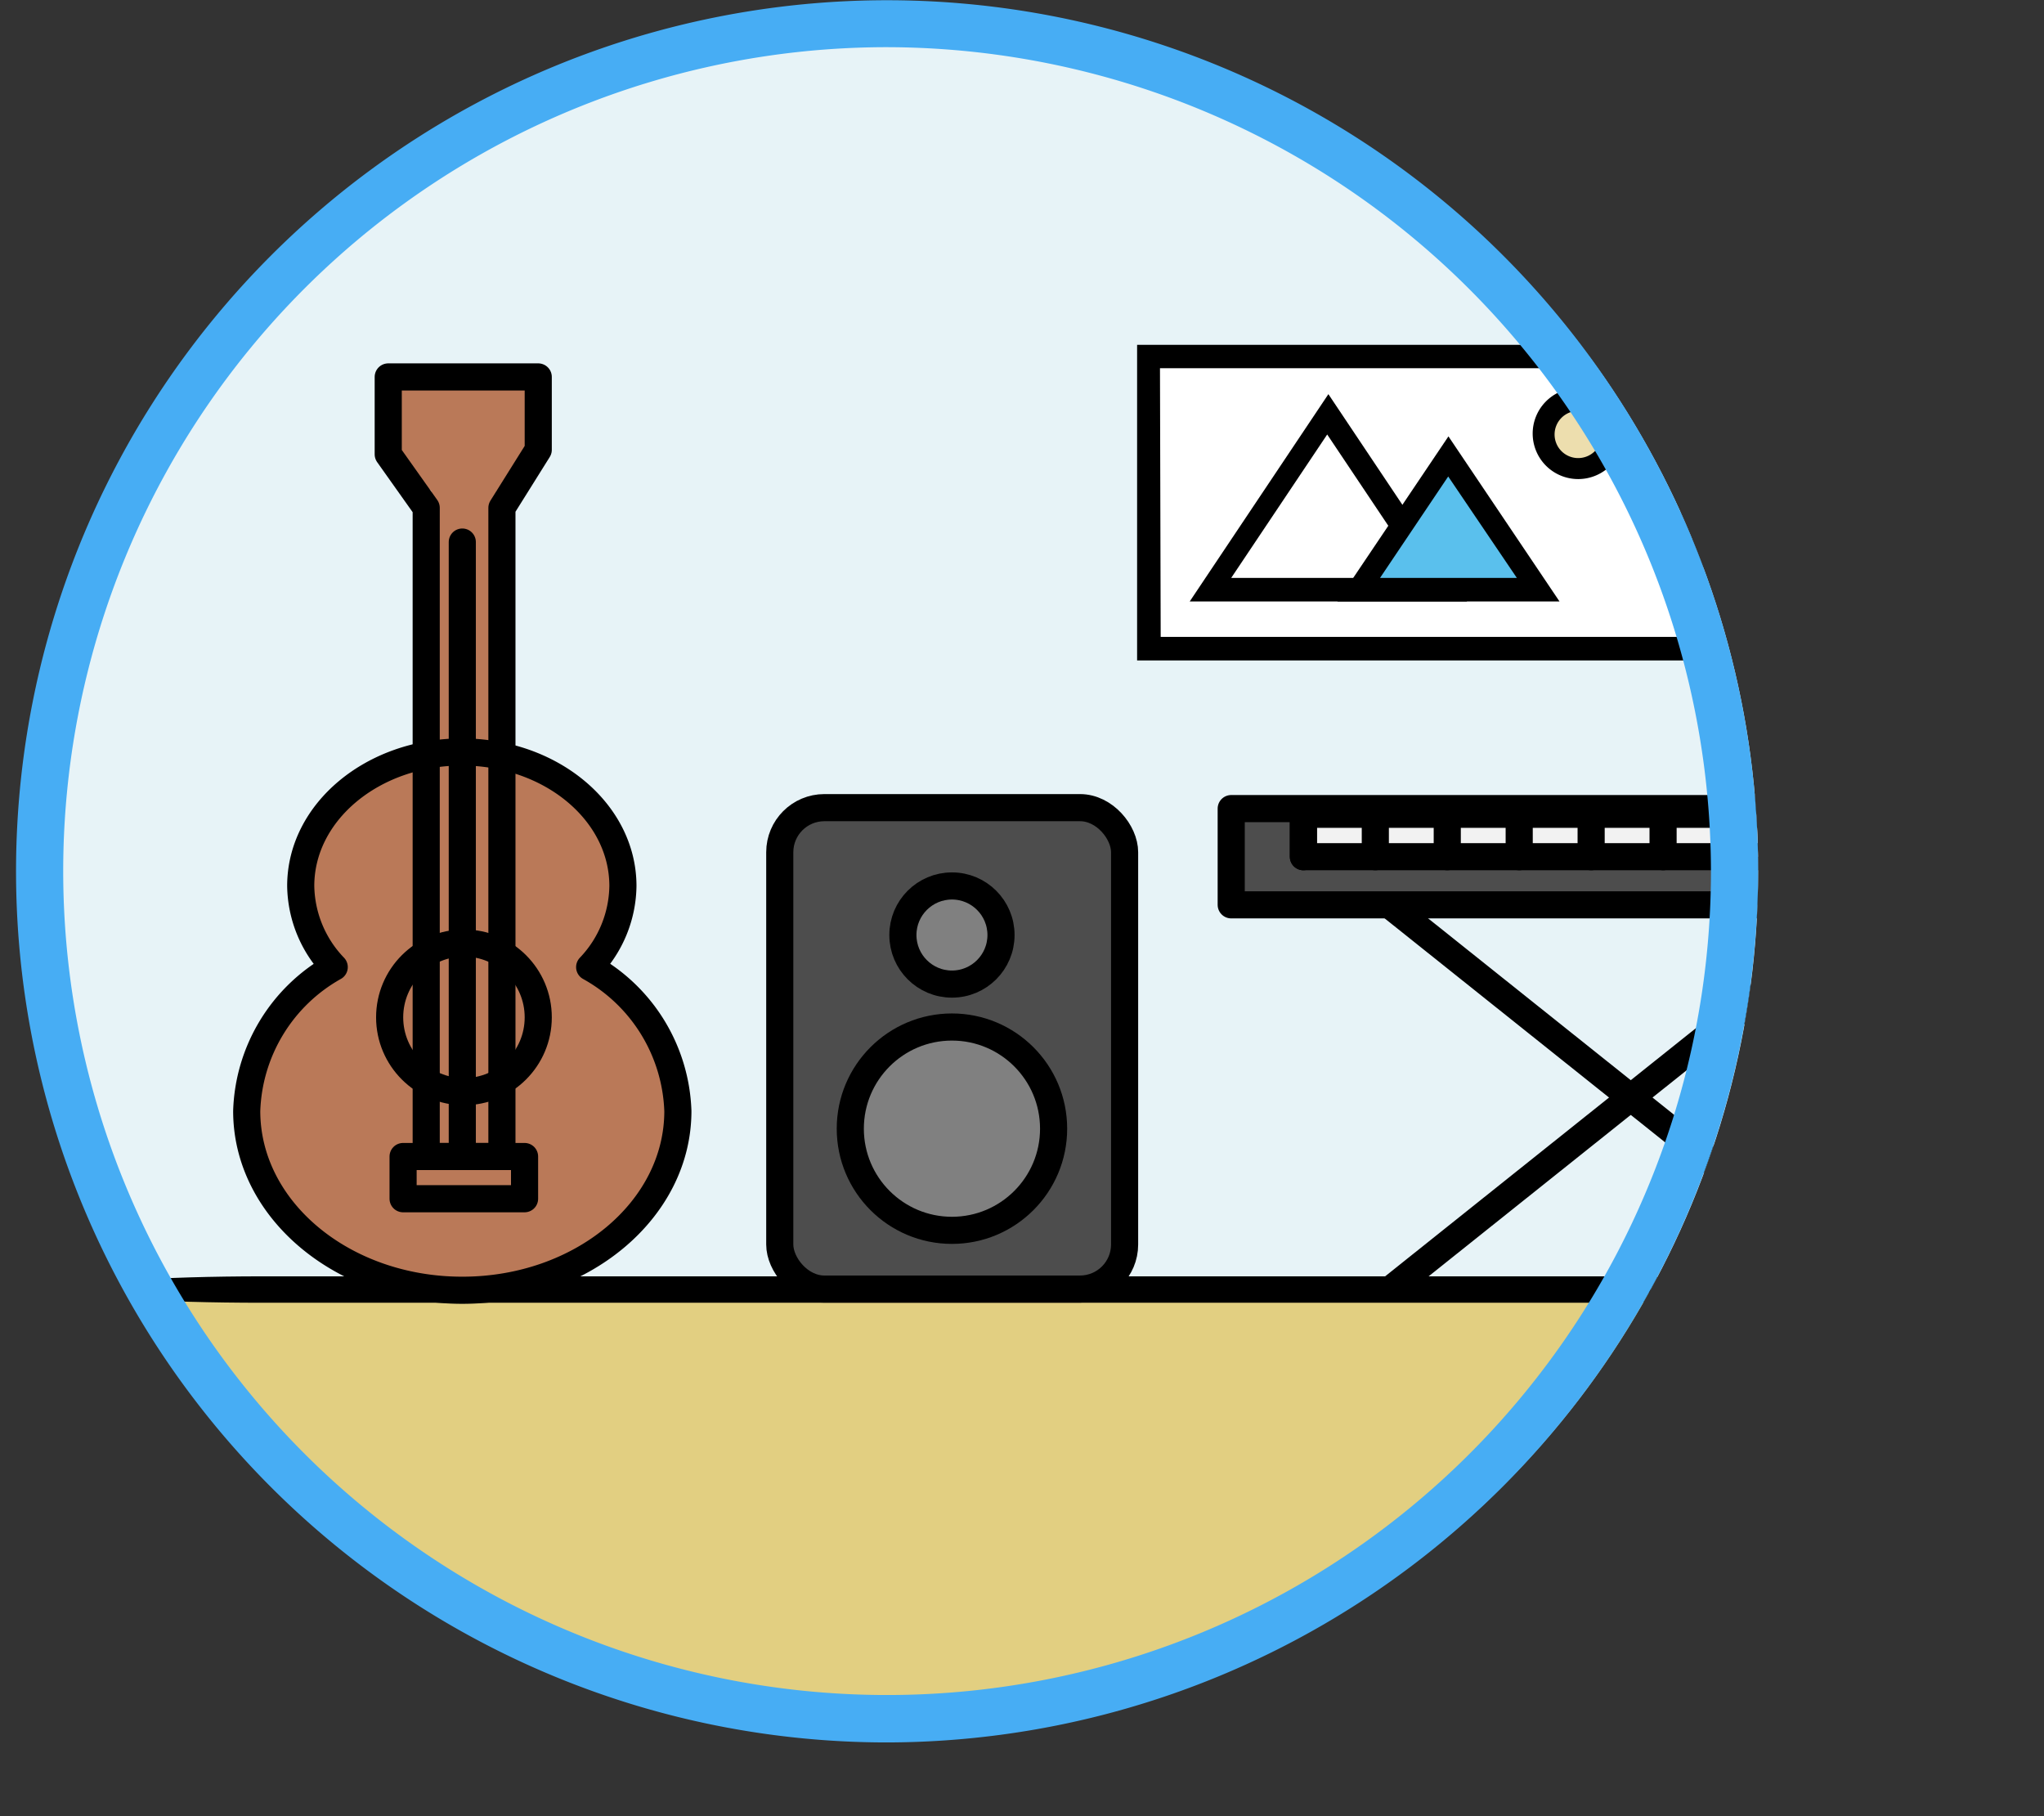 <svg xmlns="http://www.w3.org/2000/svg" xmlns:xlink="http://www.w3.org/1999/xlink" viewBox="0 0 86.66 76.99"><rect x="0" y="0" width="86.66" height="76.99" fill="#333333" stroke="none"/><defs><style>.cls-1,.cls-7{fill:none;}.cls-2{clip-path:url(#clip-path);}.cls-3{fill:#e7f3f7;}.cls-4{fill:#e2cf81;}.cls-5,.cls-6{fill:#ba7958;}.cls-10,.cls-11,.cls-6,.cls-7,.cls-8,.cls-9{stroke:#000;stroke-linejoin:round;stroke-width:1.15px;}.cls-10,.cls-11,.cls-6,.cls-7{stroke-linecap:round;}.cls-10,.cls-8{fill:#4d4d4d;}.cls-9{fill:gray;}.cls-11{fill:#f2f2f2;}.cls-12{fill:#fff;}.cls-13{fill:#5ac0ed;}.cls-14{fill:#eddeae;}.cls-15{fill:#47adf4;}</style><clipPath id="clip-path"><circle class="cls-1" cx="37.74" cy="36.93" r="36.8"/></clipPath></defs><title>Fichier 40</title><g id="Calque_2" data-name="Calque 2"><g id="Calque_3" data-name="Calque 3"><g class="cls-2"><rect class="cls-3" y="0.47" width="76.69" height="54.2"/><rect class="cls-4" x="1.62" y="54.8" width="72.25" height="22.19"/><line class="cls-1" x1="12.16" y1="29.76" x2="12.16" y2="54.4"/><line class="cls-1" x1="73.11" y1="54.67" x2="9.8" y2="54.67"/><line class="cls-1" x1="73.39" y1="54.67" x2="69.41" y2="54.67"/><line class="cls-1" x1="6.15" y1="54.67" x2="2.17" y2="54.67"/><path d="M3.22,54.67c0-.31,3.55-.56,7.92-.56H67.55c4.38,0,7.92.25,7.92.56s-3.55.56-7.92.56H11.14C6.77,55.23,3.22,55,3.22,54.67Z"/><polygon class="cls-5" points="21.06 49.03 18.28 49.03 18.28 20.81 16.89 19.74 16.89 16.11 22.39 16.11 22.39 19.56 21.06 20.81 21.06 49.03"/><path class="cls-6" d="M25,41a5.07,5.07,0,0,0,1.41-3.44c0-3.14-3.06-5.68-6.83-5.68s-6.83,2.54-6.83,5.68A5.07,5.07,0,0,0,14.17,41a7.26,7.26,0,0,0-3.71,6.1c0,4.2,4.09,7.6,9.14,7.6s9.14-3.4,9.14-7.6A7.26,7.26,0,0,0,25,41Z"/><circle class="cls-6" cx="19.67" cy="43.13" r="3.15"/><polygon class="cls-7" points="21.28 49.03 18.07 49.03 18.07 21.53 16.46 19.26 16.46 15.98 22.82 15.98 22.82 19.07 21.28 21.53 21.28 49.03"/><rect class="cls-7" x="17.09" y="49.03" width="5.15" height="1.79"/><line class="cls-7" x1="19.6" y1="49.03" x2="19.6" y2="22.98"/><rect class="cls-8" x="33.06" y="34.24" width="14.62" height="20.41" rx="1.89" ry="1.89"/><circle class="cls-9" cx="40.36" cy="47.85" r="4.31"/><circle class="cls-9" cx="40.36" cy="39.64" r="2.08"/><line class="cls-7" x1="59.02" y1="54.61" x2="79.26" y2="38.45"/><line class="cls-7" x1="79.26" y1="54.61" x2="59.02" y2="38.45"/><rect class="cls-10" x="52.2" y="34.28" width="33.88" height="4.08"/><rect class="cls-11" x="55.26" y="34.52" width="27.75" height="1.8"/><line class="cls-7" x1="55.26" y1="34.52" x2="55.26" y2="36.32"/><line class="cls-7" x1="58.31" y1="34.52" x2="58.31" y2="36.32"/><line class="cls-7" x1="61.36" y1="34.52" x2="61.36" y2="36.32"/><line class="cls-7" x1="64.41" y1="34.52" x2="64.41" y2="36.32"/><line class="cls-7" x1="67.46" y1="34.52" x2="67.46" y2="36.32"/><line class="cls-7" x1="70.51" y1="34.52" x2="70.51" y2="36.32"/><line class="cls-7" x1="73.56" y1="34.52" x2="73.56" y2="36.32"/><line class="cls-7" x1="76.61" y1="34.52" x2="76.61" y2="36.32"/><line class="cls-7" x1="79.66" y1="34.52" x2="79.66" y2="36.32"/><rect class="cls-12" x="48.7" y="15.13" width="23.03" height="12.34"/><path d="M72.21,28h-24V14.62h24Zm-23-1H71.24V15.61H49.18Z"/><polygon class="cls-12" points="56.32 17.58 51.34 25.02 61.3 25.02 56.32 17.58"/><path d="M62.2,25.5H50.44l5.88-8.79Zm-10-1h8.14l-4.07-6.08Z"/><polygon class="cls-13" points="61.41 19.32 57.6 25.02 65.22 25.02 61.41 19.32"/><path d="M66.12,25.5H56.7l4.71-7Zm-7.61-1h5.8L61.4,20.2Z"/><circle class="cls-14" cx="66.91" cy="18.37" r="1.44"/><path d="M66.91,20.31a1.93,1.93,0,1,1,1.93-2,1.93,1.93,0,0,1-1.93,2Zm0-2.89a1,1,0,1,0,1,1h0A1,1,0,0,0,66.91,17.41Z"/></g><path class="cls-15" d="M37.61,73.87A36.93,36.93,0,1,1,74.54,36.93,37,37,0,0,1,37.61,73.87ZM37.61,2A34.93,34.93,0,1,0,72.54,36.93,35,35,0,0,0,37.61,2Z"/></g></g></svg>
